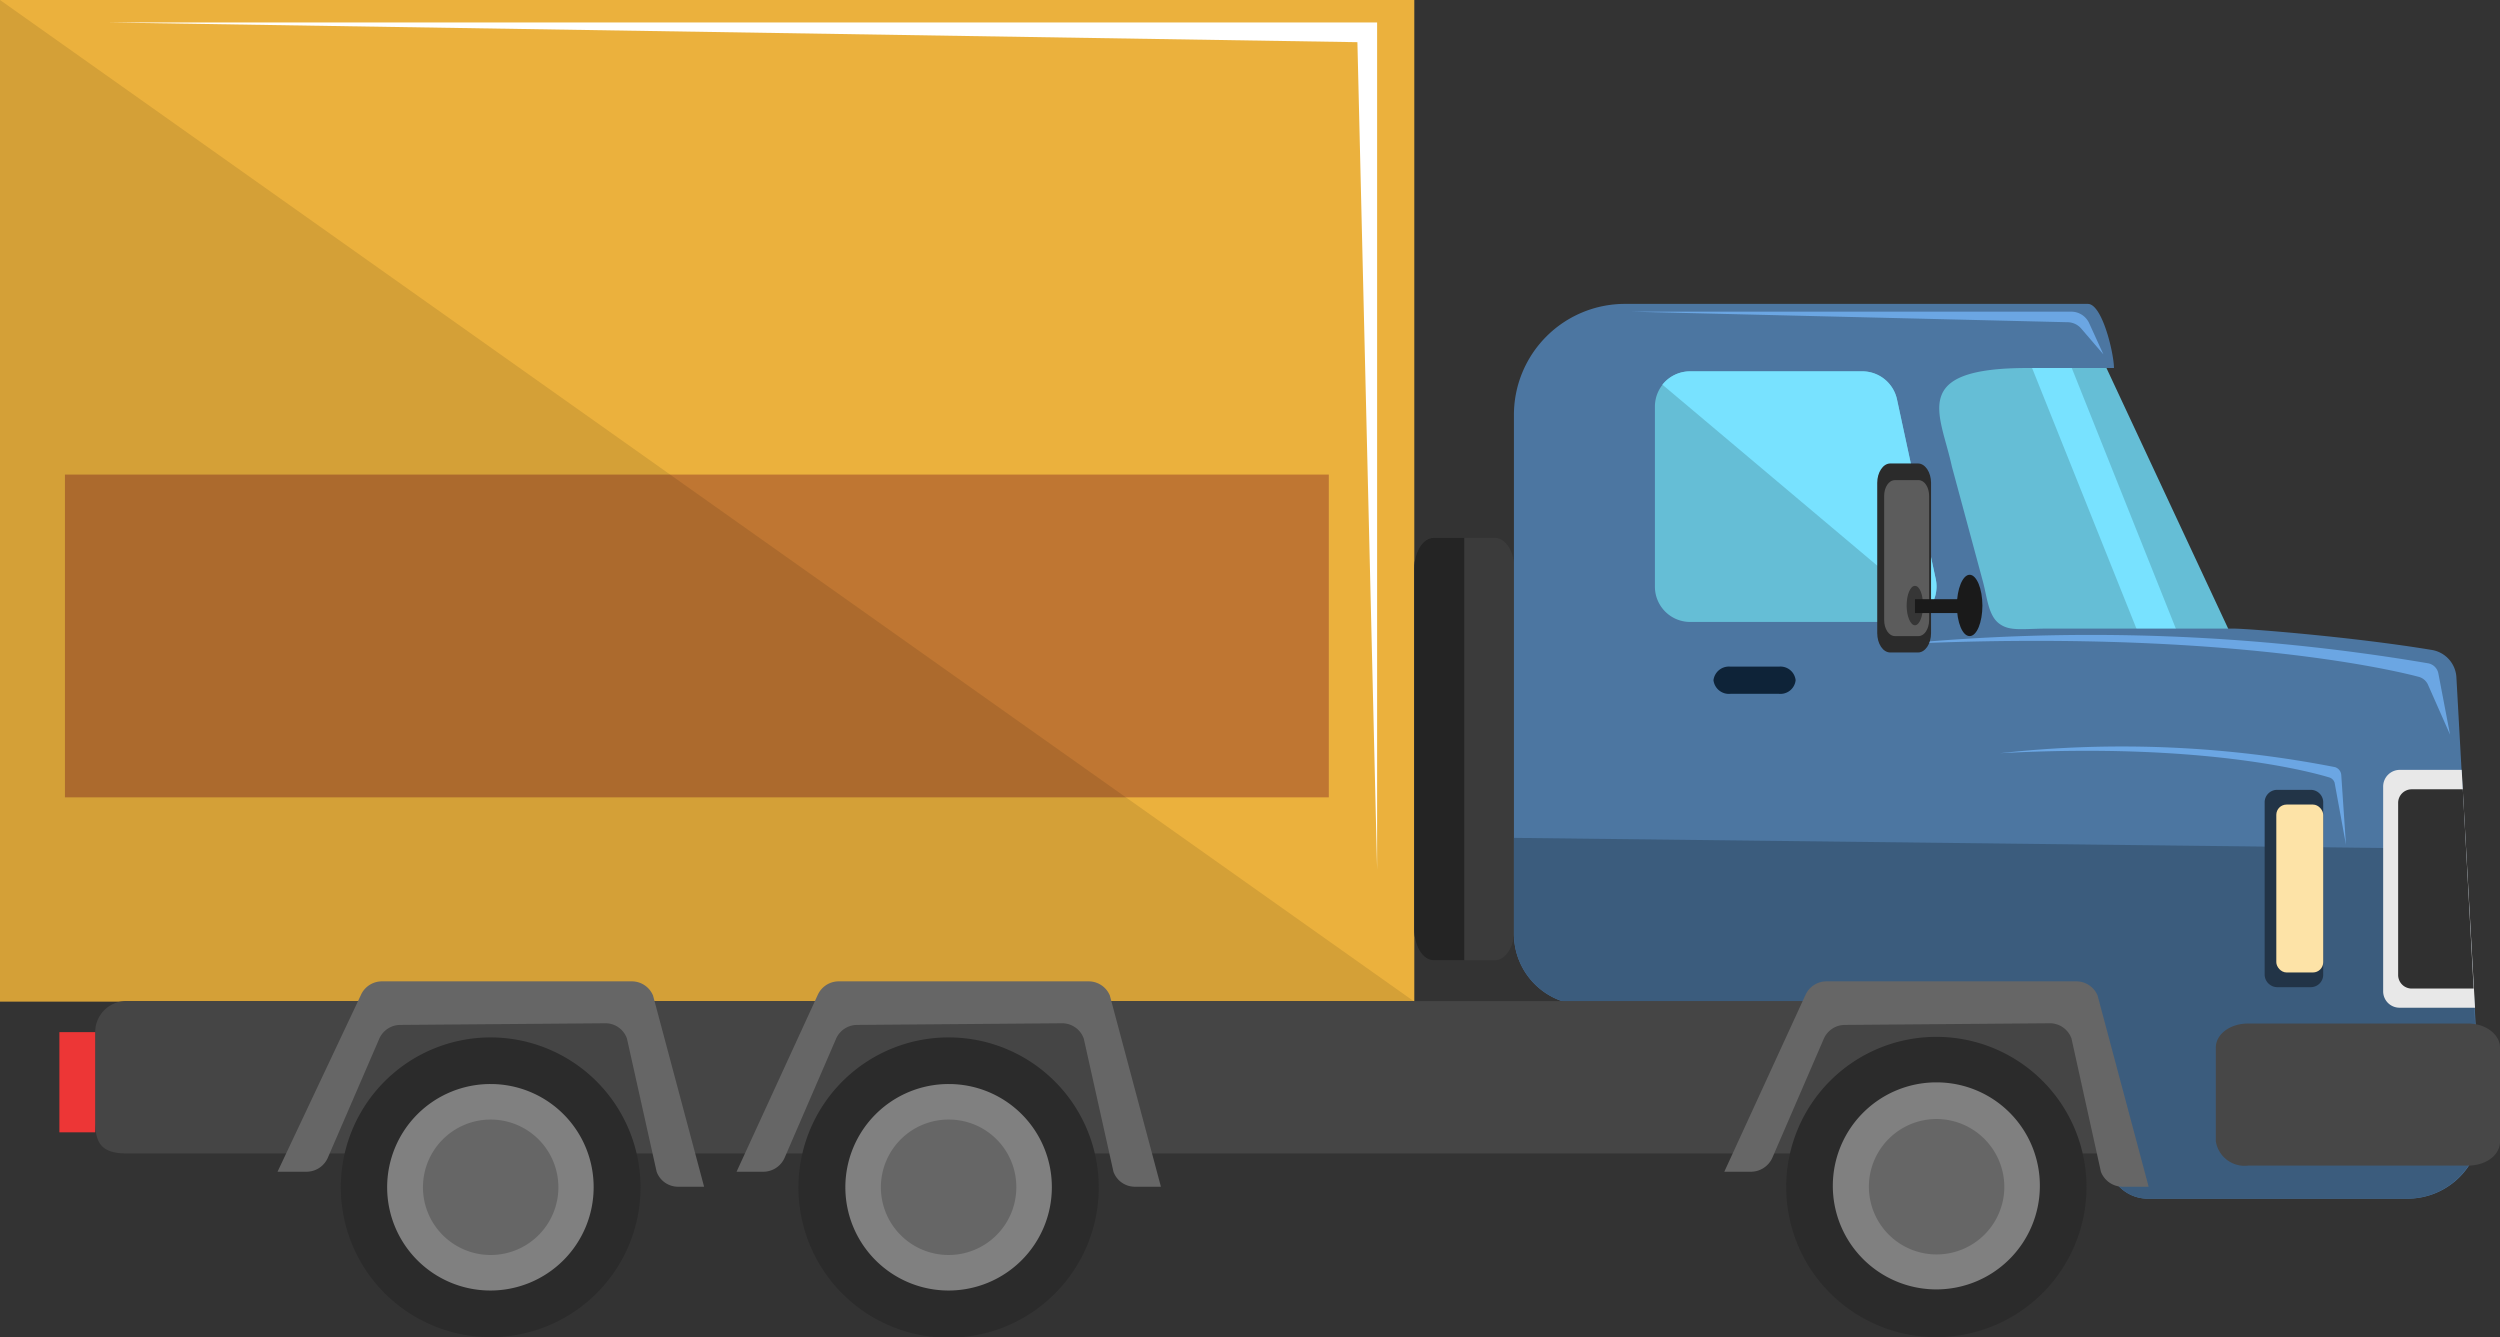 <svg xmlns="http://www.w3.org/2000/svg" viewBox="0 0 90.08 48.19"><rect x="0" y="0" width="90.08" height="48.19" fill="#333333" stroke="none"/><defs><style>.cls-1{fill:#ebb13d;}.cls-2{fill:#3b3b3b;}.cls-3{fill:#242424;}.cls-4{fill:#65bed6;}.cls-5{fill:#78e2ff;}.cls-6{fill:#4c76a1;}.cls-7{fill:#3b5c7d;}.cls-8{fill:#474747;}.cls-9{fill:#454545;}.cls-10{fill:#2b2b2b;}.cls-11{fill:gray;}.cls-12{fill:#666;}.cls-13{fill:#bf7632;}.cls-14{opacity:0.1;}.cls-15{fill:#fff;}.cls-16{fill:#223447;}.cls-17{fill:#fde3a7;}.cls-18{fill:#0e2338;}.cls-19{fill:#6ba6e3;}.cls-20{fill:#e8e8e8;}.cls-21{fill:#303030;}.cls-22{fill:#ed3636;}.cls-23{fill:#5c5c5c;}.cls-24{fill:#363636;}.cls-25{fill:#1a1a1a;}</style></defs><g id="Layer_2" data-name="Layer 2"><g id="Layer_4" data-name="Layer 4"><polygon class="cls-1" points="50.96 36.09 0 36.09 0 0 0 0 50.96 0 50.96 0 50.96 36.09"/><path class="cls-2" d="M53.86,34.6h-2.2c-.39,0-.7-.5-.7-1.11v-13c0-.61.31-1.11.7-1.11h2.2c.39,0,.71.5.71,1.11V33.49C54.57,34.1,54.25,34.6,53.86,34.6Z"/><path class="cls-3" d="M52.76,34.6h-1.1c-.39,0-.7-.5-.7-1.11v-13c0-.61.31-1.11.7-1.11h1.1Z"/><path class="cls-4" d="M71.24,22.2s.89,1.86,7.8,2c1.16-.06,1.41-.75,1.25-1.54l-4.39-9.4c-.13-.59-6.45-.09-6.45-.09C68.75,13.16,70.54,22.2,71.24,22.2Z"/><polygon class="cls-5" points="78.46 22.8 77.04 22.8 73.12 13.01 74.55 13.01 78.46 22.8"/><path class="cls-6" d="M86.75,43.19H77.42A1.44,1.44,0,0,1,76,42.13l-1.35-4.85a1.46,1.46,0,0,0-1.4-1.07l-16.14,0a2.56,2.56,0,0,1-2.56-2.56V15a4,4,0,0,1,4-4.05H75.23c.52,0,.94,1.79.94,2.31l-3.11,0c-4.3,0-3.14,1.64-2.73,3.55l1.12,4.15c.15.56.19,1.19.56,1.49s.81.21,1.66.2l6.83,0c.46,0,4.23.29,7.13.77a1.06,1.06,0,0,1,.88,1l.89,16.05A2.65,2.65,0,0,1,86.75,43.19Z"/><path class="cls-7" d="M86.75,43.19H77.42A1.44,1.44,0,0,1,76,42.13l-1.35-4.85a1.46,1.46,0,0,0-1.4-1.07l-16.14,0a2.56,2.56,0,0,1-2.56-2.56V30.19l34.28.4.55,9.8A2.65,2.65,0,0,1,86.75,43.19Z"/><path class="cls-8" d="M88.91,42,81,42a1.05,1.05,0,0,1-1.16-.88l0-3.37c0-.49.52-.87,1.16-.87l7.93,0c.64,0,1.16.4,1.15.88v3.38C90.07,41.65,89.55,42,88.91,42Z"/><path class="cls-4" d="M60.9,22.41h7.6a1.27,1.27,0,0,0,1.25-1.54l-1.4-6.49a1.28,1.28,0,0,0-1.25-1H60.9a1.27,1.27,0,0,0-1.27,1.27v6.49A1.27,1.27,0,0,0,60.9,22.41Z"/><path class="cls-5" d="M69.49,21.94a1.3,1.3,0,0,0,.26-1.07l-1.4-6.49a1.28,1.28,0,0,0-1.25-1H60.9a1.27,1.27,0,0,0-1,.48Z"/><path class="cls-9" d="M4.55,36.07l69.9,0,1.27,5.49H4.55c-1,0-1.1-.49-1.12-1.12V37.19A1.12,1.12,0,0,1,4.55,36.07Z"/><path class="cls-10" d="M75.18,42.76a5.41,5.41,0,1,1-5.41-5.4A5.41,5.41,0,0,1,75.18,42.76Z"/><path class="cls-11" d="M73.5,42.76A3.73,3.73,0,1,1,69.77,39,3.72,3.72,0,0,1,73.5,42.76Z"/><path class="cls-12" d="M72.22,42.76a2.44,2.44,0,1,1-2.45-2.44A2.45,2.45,0,0,1,72.22,42.76Z"/><path class="cls-12" d="M62.13,42.22l2.92-6.36a.83.83,0,0,1,.76-.5h9a.83.83,0,0,1,.77.51l1.84,6.89h-.94a.84.84,0,0,1-.78-.54l-1.06-4.8a.83.83,0,0,0-.78-.55l-7.39.06a.83.83,0,0,0-.76.51l-1.85,4.28a.85.85,0,0,1-.77.5Z"/><path class="cls-10" d="M23.08,42.78a5.4,5.4,0,1,1-5.4-5.4A5.41,5.41,0,0,1,23.08,42.78Z"/><path class="cls-11" d="M21.39,42.78a3.72,3.72,0,1,1-3.71-3.72A3.71,3.71,0,0,1,21.39,42.78Z"/><path class="cls-12" d="M20.12,42.78a2.44,2.44,0,1,1-2.44-2.44A2.44,2.44,0,0,1,20.12,42.78Z"/><path class="cls-10" d="M39.59,42.78a5.41,5.41,0,1,1-5.4-5.4A5.41,5.41,0,0,1,39.59,42.78Z"/><path class="cls-11" d="M37.9,42.78a3.72,3.72,0,1,1-3.71-3.72A3.71,3.71,0,0,1,37.9,42.78Z"/><path class="cls-12" d="M36.62,42.78a2.44,2.44,0,1,1-2.43-2.44A2.43,2.43,0,0,1,36.62,42.78Z"/><rect class="cls-13" x="2.34" y="17.1" width="45.54" height="11.63"/><g class="cls-14"><polygon points="50.96 36.09 0 36.09 0 0 0 0 50.96 36.09"/></g><polygon class="cls-15" points="3.92 0.81 49.62 0.81 49.62 31.33 48.91 1.52 3.92 0.81"/><path class="cls-12" d="M26.54,42.22l2.92-6.36a.83.83,0,0,1,.76-.5h9a.83.83,0,0,1,.77.51l1.84,6.89h-.94a.82.82,0,0,1-.77-.54l-1.07-4.8a.83.83,0,0,0-.78-.55l-7.39.06a.83.83,0,0,0-.76.51l-1.85,4.28a.84.84,0,0,1-.77.5Z"/><path class="cls-12" d="M10,42.22,13,35.86a.83.83,0,0,1,.76-.5h9a.83.83,0,0,1,.77.51l1.84,6.89h-.93a.82.82,0,0,1-.78-.54l-1.07-4.8a.82.82,0,0,0-.78-.55l-7.39.06a.83.83,0,0,0-.76.51l-1.85,4.28a.84.84,0,0,1-.77.5Z"/><path class="cls-16" d="M83.25,35.57H82.07a.46.46,0,0,1-.47-.44V28.89a.45.45,0,0,1,.47-.43h1.18a.45.45,0,0,1,.46.43v6.24A.45.45,0,0,1,83.25,35.57Z"/><rect class="cls-17" x="82.02" y="28.99" width="1.69" height="6.05" rx="0.37"/><path class="cls-18" d="M64.1,25H62.35a.56.56,0,0,1-.61-.49h0a.56.56,0,0,1,.61-.49H64.1a.55.55,0,0,1,.6.49h0A.55.55,0,0,1,64.1,25Z"/><path class="cls-19" d="M58.77,11.23H74.64a.71.71,0,0,1,.63.4l.52,1.14L75,11.85a.66.66,0,0,0-.51-.24Z"/><path class="cls-19" d="M68.41,23.21a72.55,72.55,0,0,1,19.08.69.46.46,0,0,1,.37.37l.42,2.2-.8-1.81a.51.51,0,0,0-.32-.27C86,24.08,79.77,22.68,68.41,23.21Z"/><path class="cls-19" d="M72.06,27.14a40,40,0,0,1,12.07.5.32.32,0,0,1,.23.28l.17,2.52-.41-2.24a.29.29,0,0,0-.2-.19C83.16,27.78,79.25,26.75,72.06,27.14Z"/><path class="cls-20" d="M89.18,36.31H86.47a.59.59,0,0,1-.6-.59V28.34a.6.6,0,0,1,.6-.6H88.7Z"/><path class="cls-21" d="M89.13,35.62H86.9a.49.49,0,0,1-.49-.5V28.93a.49.49,0,0,1,.49-.49h1.84Z"/><rect class="cls-22" x="2.14" y="37.19" width="1.29" height="3.61"/><path class="cls-10" d="M69.11,23.51h-1c-.26,0-.47-.31-.47-.7V17.4c0-.38.21-.7.47-.7h1c.26,0,.47.32.47.7v5.41C69.58,23.2,69.37,23.51,69.11,23.51Z"/><path class="cls-23" d="M69.13,22.92h-.85c-.22,0-.39-.26-.39-.58V17.87c0-.32.17-.57.39-.57h.85c.21,0,.38.25.38.57v4.47C69.51,22.66,69.34,22.92,69.13,22.92Z"/><path class="cls-24" d="M69.29,21.82c0,.39-.13.71-.29.71s-.3-.32-.3-.71.13-.71.3-.71S69.29,21.42,69.29,21.82Z"/><rect class="cls-25" x="69" y="21.59" width="2.03" height="0.5"/><path class="cls-25" d="M71.43,21.82c0,.6-.2,1.1-.46,1.1s-.46-.5-.46-1.1.21-1.11.46-1.11S71.43,21.21,71.43,21.82Z"/></g></g></svg>
